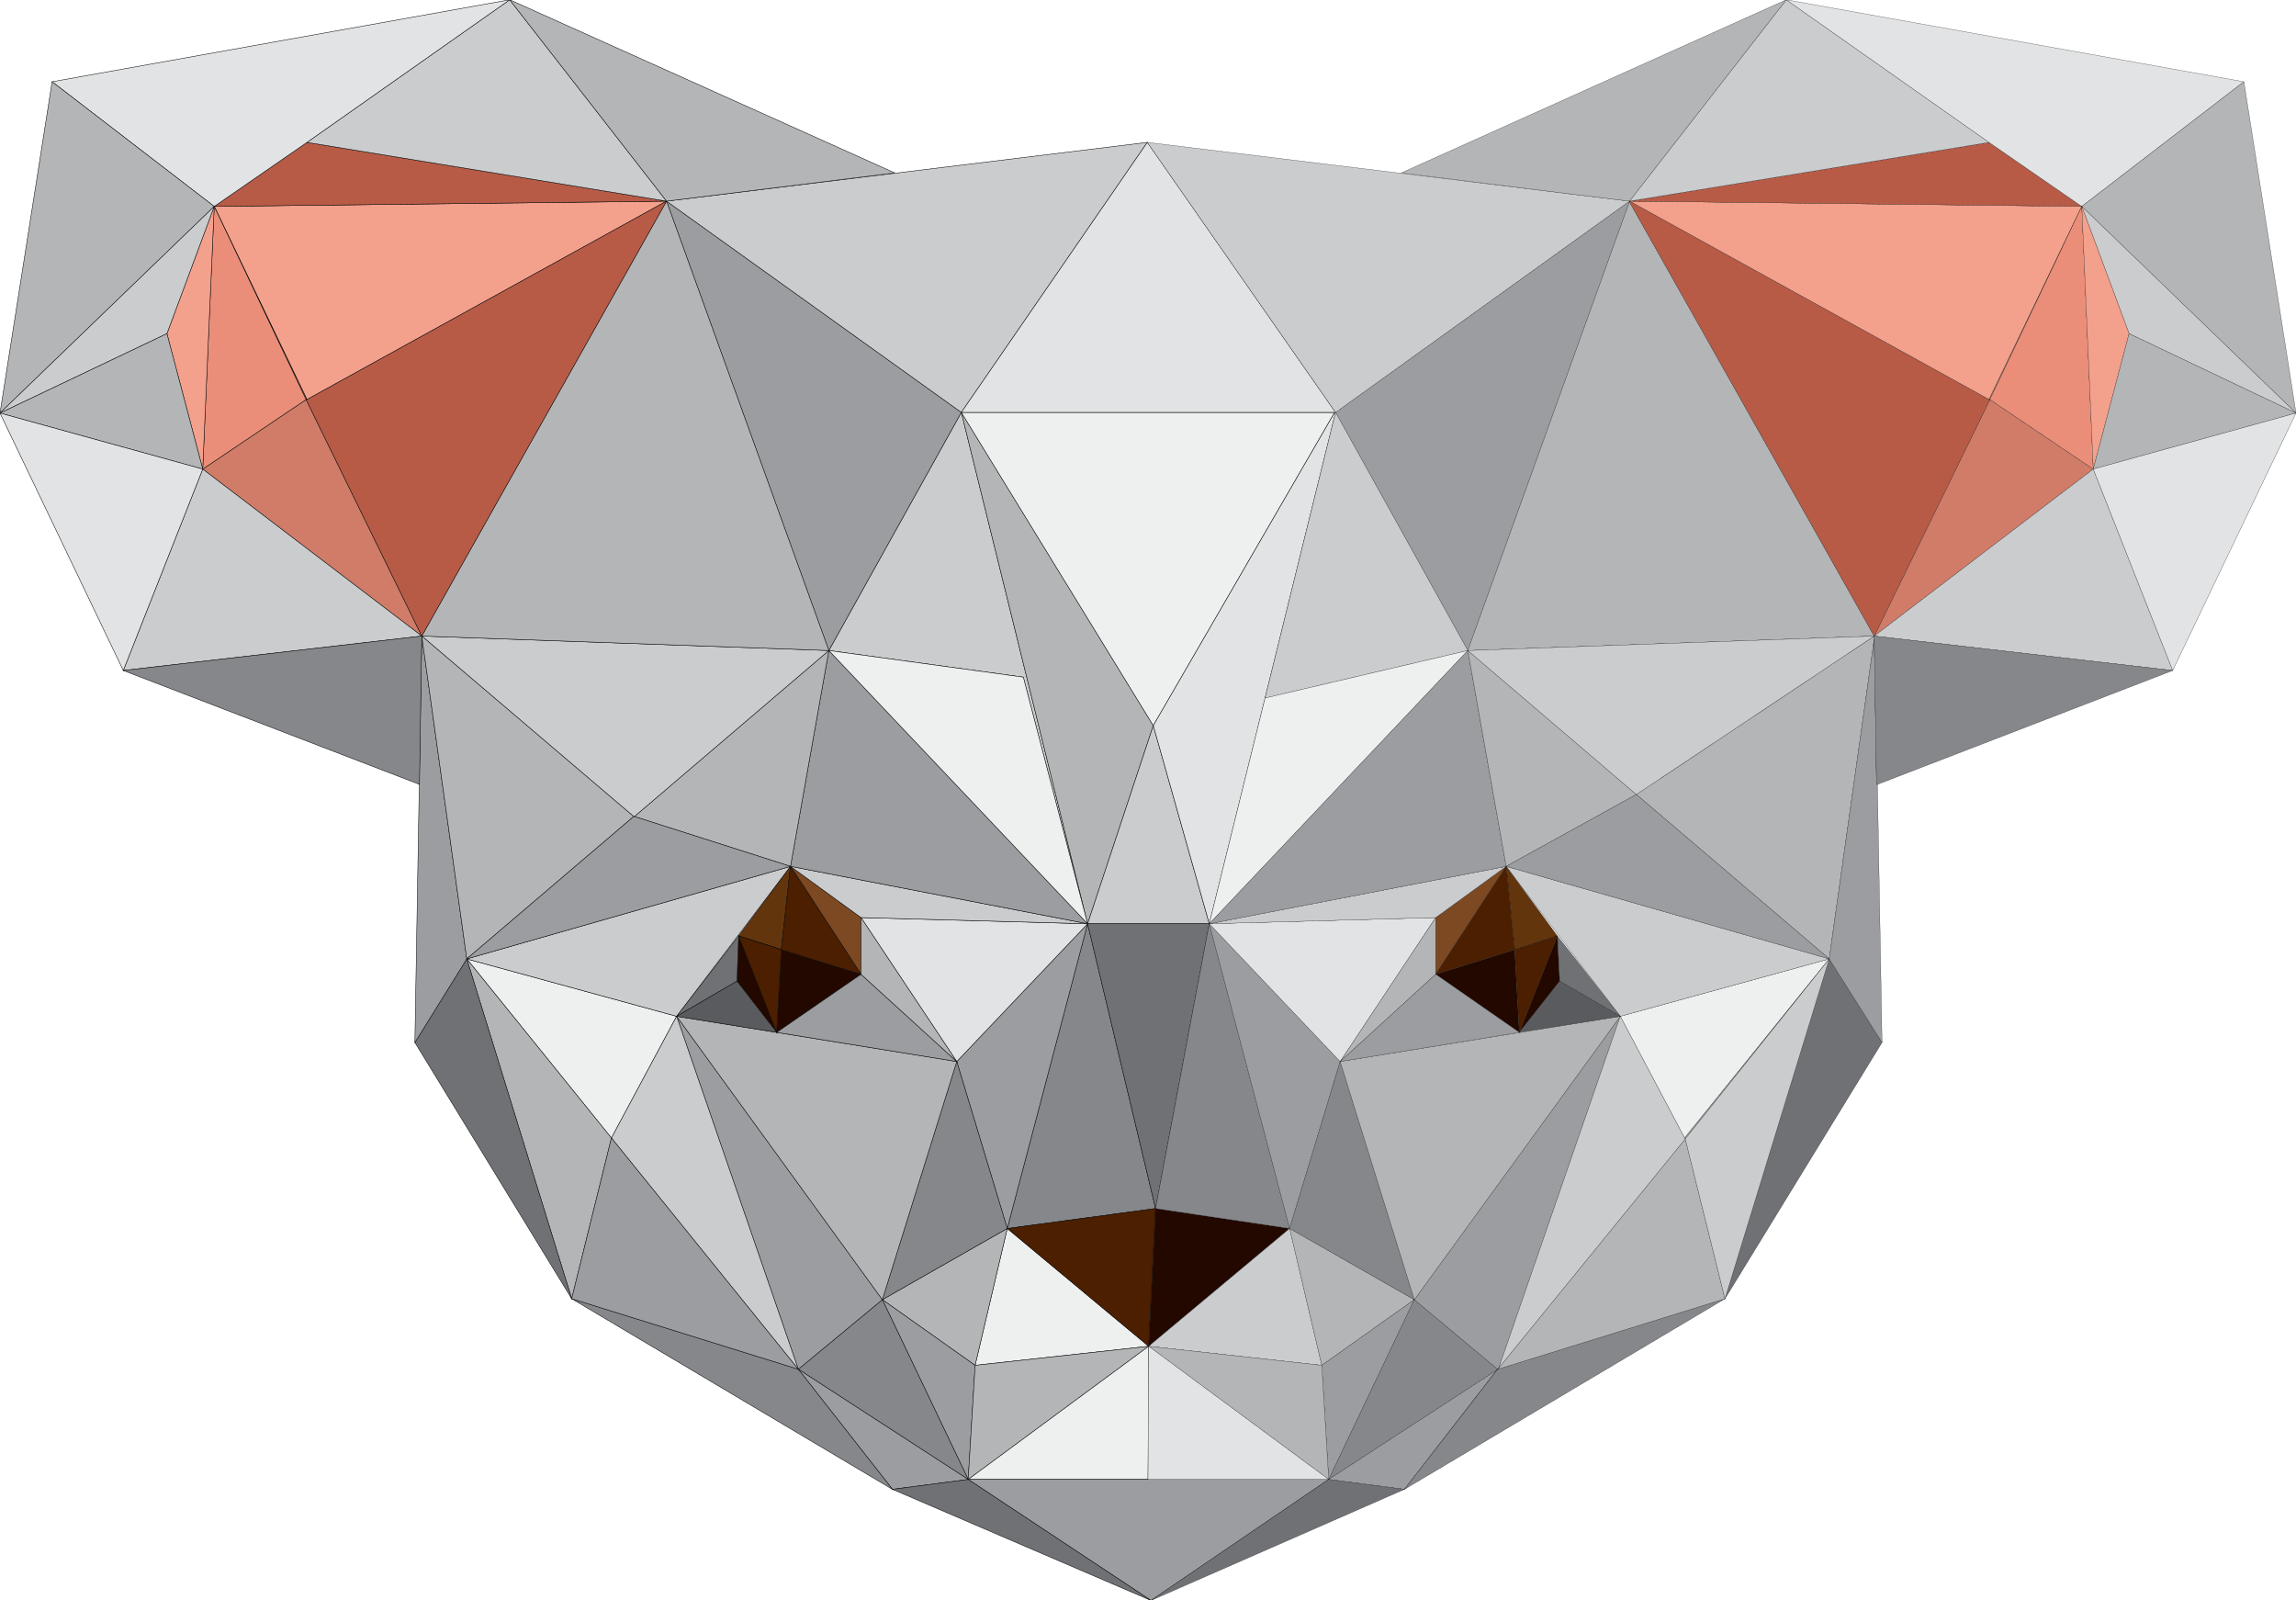 <?xml version="1.0" encoding="utf-8"?>
<!-- Generator: Adobe Illustrator 24.1.0, SVG Export Plug-In . SVG Version: 6.00 Build 0)  -->
<svg version="1.1" baseProfile="tiny" id="Layer_1" xmlns="http://www.w3.org/2000/svg" xmlns:xlink="http://www.w3.org/1999/xlink"
	 x="0px" y="0px" viewBox="0 0 1000 696.9" xml:space="preserve">
<g>
	<polygon fill="#EEEFEF" stroke="#000000" stroke-width="0.2" stroke-miterlimit="10" points="424.7,594.6 500.3,586.3 438.7,535 	
		"/>
	<polygon fill="#B3B5B7" stroke="#000000" stroke-width="0.2" stroke-miterlimit="10" points="384.3,566 424.7,594.6 438.7,535 	"/>
	<polygon fill="#9B9DA1" stroke="#000000" stroke-width="0.2" stroke-miterlimit="10" points="384.3,566 421.7,644.3 424.7,594.6 	
		"/>
	<polygon fill="#B3B5B7" stroke="#000000" stroke-width="0.2" stroke-miterlimit="10" points="424.7,594.6 421.7,644.3 500.3,586.3 
			"/>
	<polygon fill="#EEEFEF" stroke="#000000" stroke-width="0.2" stroke-miterlimit="10" points="421.7,644.3 500,644.3 500.3,586.3 	
		"/>
	<polygon fill="#85878A" stroke="#000000" stroke-width="0.2" stroke-miterlimit="10" points="347.7,596.3 421.7,644.3 384.3,566 	
		"/>
	<polygon fill="#9B9DA1" stroke="#000000" stroke-width="0.2" stroke-miterlimit="10" points="347.7,596.3 388.7,648.6 421.7,644.3 
			"/>
	<polygon fill="#85878A" stroke="#000000" stroke-width="0.2" stroke-miterlimit="10" points="503.3,526.3 473.7,402.3 438.7,535 	
		"/>
	<polygon fill="#9B9DA1" stroke="#000000" stroke-width="0.2" stroke-miterlimit="10" points="438.7,535 473.7,402.3 416.7,462.3 	
		"/>
	<polygon fill="#85878A" stroke="#000000" stroke-width="0.2" stroke-miterlimit="10" points="416.7,462.3 384.3,566 438.7,535 	"/>
	<polygon fill="#9B9DA1" stroke="#000000" stroke-width="0.2" stroke-miterlimit="10" points="294.7,442.6 347.7,596.3 384.3,566 	
		"/>
	<polygon fill="#B3B5B7" stroke="#000000" stroke-width="0.2" stroke-miterlimit="10" points="294.7,442.6 384.3,566 416.7,462.3 	
		"/>
	<polygon fill="#EEEFEF" stroke="#000000" stroke-width="0.2" stroke-miterlimit="10" points="203.3,417.6 266.3,495.6 266.3,495.6 
		294.7,442.6 	"/>
	<polygon fill="#B3B5B7" stroke="#000000" stroke-width="0.2" stroke-miterlimit="10" points="203.3,417.6 249,565.6 266.3,495.6 	
		"/>
	<polygon fill="#85878A" stroke="#000000" stroke-width="0.2" stroke-miterlimit="10" points="249,565.6 388.7,648.6 347.7,596.3 	
		"/>
	<polygon fill="#CACCCE" stroke="#000000" stroke-width="0.2" stroke-miterlimit="10" points="266.3,495.6 347.7,596.3 294.7,442.6 
			"/>
	<polygon fill="#CACCCE" stroke="#000000" stroke-width="0.2" stroke-miterlimit="10" points="344.3,377.3 203.3,417.6 294.7,442.6 
			"/>
	<polygon fill="#63350D" stroke="#000000" stroke-width="0.2" stroke-miterlimit="10" points="340.3,413.6 344.3,377.3 321.7,407.6 
			"/>
	<polygon fill="#230800" stroke="#000000" stroke-width="0.2" stroke-miterlimit="10" points="340.3,413.6 338.3,449.6 375,424.3 	
		"/>
	<path fill="#230800" stroke="#000000" stroke-width="0.2" stroke-miterlimit="10" d="M340.3,413.6l-18.7-6L340.3,413.6z"/>
	<polygon fill="#7C4923" stroke="#000000" stroke-width="0.2" stroke-miterlimit="10" points="375,399.6 344.3,377.3 375,424.3 	"/>
	<polygon fill="#230800" stroke="#000000" stroke-width="0.2" stroke-miterlimit="10" points="321,427.3 338.3,449.6 321.7,407.6 	
		"/>
	<polygon fill="#6F7175" stroke="#000000" stroke-width="0.2" stroke-miterlimit="10" points="321.7,407.6 294.7,442.6 321,427.3 	
		"/>
	<polygon fill="#5A5B5E" stroke="#000000" stroke-width="0.2" stroke-miterlimit="10" points="321,427.3 294.7,442.6 338.3,449.6 	
		"/>
	<polygon fill="#9B9DA1" stroke="#000000" stroke-width="0.2" stroke-miterlimit="10" points="338.3,449.6 416.7,462.3 375,424.3 	
		"/>
	<polygon fill="#E2E3E4" stroke="#000000" stroke-width="0.2" stroke-miterlimit="10" points="416.7,462.3 473.7,402.3 375,399.6 	
		"/>
	<polygon fill="#B3B5B7" stroke="#000000" stroke-width="0.2" stroke-miterlimit="10" points="375,424.3 416.7,462.3 375,399.6 	"/>
	<polygon fill="#4B1F00" stroke="#000000" stroke-width="0.2" stroke-miterlimit="10" points="340.3,413.6 375,424.3 344.3,377.3 	
		"/>
	<polygon fill="#4B1F00" stroke="#000000" stroke-width="0.2" stroke-miterlimit="10" points="321.7,407.6 338.3,449.6 340.3,413.6 
			"/>
	<polygon fill="#CACCCE" stroke="#000000" stroke-width="0.2" stroke-miterlimit="10" points="473.7,402.3 344.3,377.3 375,399.6 	
		"/>
	<polygon fill="#9B9DA1" stroke="#000000" stroke-width="0.2" stroke-miterlimit="10" points="473.7,402.3 361,283.3 344.3,377.3 	
		"/>
	<polygon fill="#B3B5B7" stroke="#000000" stroke-width="0.2" stroke-miterlimit="10" points="361,283.3 276.3,355.6 344.3,377.3 	
		"/>
	<polygon fill="#CACCCE" stroke="#000000" stroke-width="0.2" stroke-miterlimit="10" points="473.7,402.3 418.7,179.6 361,283.3 
		445.7,294.9 	"/>
	<polygon fill="#CACCCE" stroke="#000000" stroke-width="0.2" stroke-miterlimit="10" points="276.3,355.6 361,283.3 183.7,277 
		276,355.6 	"/>
	<polygon fill="#9B9DA1" stroke="#000000" stroke-width="0.2" stroke-miterlimit="10" points="418.7,179.6 290.3,87.6 361,283.3 	
		"/>
	<polygon fill="#B3B5B7" stroke="#000000" stroke-width="0.2" stroke-miterlimit="10" points="290.3,87.6 183.7,277 361,283.3 	"/>
	<polygon fill="#6F7175" stroke="#000000" stroke-width="0.2" stroke-miterlimit="10" points="180.7,454 249,565.6 203.3,417.6 	"/>
	<polygon fill="#9B9DA1" stroke="#000000" stroke-width="0.2" stroke-miterlimit="10" points="183.7,277 180.7,454 203.3,417.6 	"/>
	<polygon fill="#B3B5B7" stroke="#000000" stroke-width="0.2" stroke-miterlimit="10" points="502.3,316 418.7,179.6 473.7,402.3 	
		"/>
	<polygon fill="#4B1F00" stroke="#000000" stroke-width="0.2" stroke-miterlimit="10" points="438.7,535 500.3,586.3 503.3,526.3 	
		"/>
	<polygon fill="#CACCCE" stroke="#000000" stroke-width="0.2" stroke-miterlimit="10" points="526.7,402.3 502.3,316 473.7,402.3 	
		"/>
	<polygon fill="#6F7175" stroke="#000000" stroke-width="0.2" stroke-miterlimit="10" points="503.3,526.3 526.7,402.3 473.7,402.3 
			"/>
	<polygon fill="#9B9DA1" stroke="#000000" stroke-width="0.2" stroke-miterlimit="10" points="500,644.3 421.7,644.3 501.3,697 
		578.7,644.3 	"/>
	<polygon fill="#6F7175" stroke="#000000" stroke-width="0.2" stroke-miterlimit="10" points="388.7,648.6 501.3,697 421.7,644.3 	
		"/>
	<polygon fill="#9B9DA1" stroke="#000000" stroke-width="0.2" stroke-miterlimit="10" points="266.3,495.6 266.3,495.6 249,565.6 
		347.7,596.3 	"/>
	<polygon fill="#EEEFEF" stroke="#000000" stroke-width="0.2" stroke-miterlimit="10" points="581.3,179.6 418.7,179.6 502.3,316 	
		"/>
	<polygon fill="#CACCCE" stroke="#000000" stroke-width="0.2" stroke-miterlimit="10" points="499.7,62 290.3,87.6 418.7,179.6 	"/>
	<polygon fill="#E2E3E4" stroke="#000000" stroke-width="0.2" stroke-miterlimit="10" points="581.3,179.6 502.3,316 526.7,402.3 
		551,304 551,304 581.7,179.6 581.7,179.6 499.7,62 418.7,179.6 	"/>
	<polygon fill="#EEEFEF" stroke="#000000" stroke-width="0.2" stroke-miterlimit="10" points="445.7,294.9 361,283.3 473.7,402.3 	
		"/>
	<polygon fill="#B3B5B7" stroke="#000000" stroke-width="0.2" stroke-miterlimit="10" points="276,355.6 183.7,277 203.3,417.6 	"/>
	<polygon fill="#9B9DA1" stroke="#000000" stroke-width="0.2" stroke-miterlimit="10" points="276.3,355.6 276,355.6 203.3,417.6 
		344.3,377.3 	"/>
	<polygon fill="#F3A08C" stroke="#000000" stroke-width="0.2" stroke-miterlimit="10" points="133.7,174 290.3,87.6 93.3,89.9 	"/>
	<polygon fill="#D07C68" stroke="#000000" stroke-width="0.2" stroke-miterlimit="10" points="88.3,204.3 183.7,277 133.3,174 	"/>
	<polygon fill="#D07C68" stroke="#000000" stroke-width="0.2" stroke-miterlimit="10" points="133.3,174 133.7,174 93.3,89.9 	"/>
	<polygon fill="#B75B47" stroke="#000000" stroke-width="0.2" stroke-miterlimit="10" points="133.7,174 133.3,174 183.7,277 
		290.3,87.6 	"/>
	<polygon fill="#EA8E79" stroke="#000000" stroke-width="0.2" stroke-miterlimit="10" points="88.3,204.3 133.3,174 93.3,89.9 	"/>
	<polygon fill="#B75B47" stroke="#000000" stroke-width="0.2" stroke-miterlimit="10" points="93.3,89.9 290.3,87.6 133.7,62 	"/>
	<polygon fill="#F3A08C" stroke="#000000" stroke-width="0.2" stroke-miterlimit="10" points="72.7,145.3 88.3,204.3 93.3,89.9 	"/>
	<polygon fill="#CACCCE" stroke="#000000" stroke-width="0.2" stroke-miterlimit="10" points="290.3,87.6 222,-0.1 133.7,62 	"/>
	<polygon fill="#E2E3E4" stroke="#000000" stroke-width="0.2" stroke-miterlimit="10" points="133.7,62 222,-0.1 22.7,35.6 
		93.3,89.9 	"/>
	<polygon fill="#B3B5B7" stroke="#000000" stroke-width="0.2" stroke-miterlimit="10" points="22.7,35.6 0,179.9 93.3,89.9 	"/>
	<polygon fill="#CACCCE" stroke="#000000" stroke-width="0.2" stroke-miterlimit="10" points="93.3,89.9 0,179.9 72.7,145.3 	"/>
	<polygon fill="#B3B5B7" stroke="#000000" stroke-width="0.2" stroke-miterlimit="10" points="72.7,145.3 0,179.9 88.3,204.3 	"/>
	<polygon fill="#CACCCE" stroke="#000000" stroke-width="0.2" stroke-miterlimit="10" points="53.7,292 183.7,277 88.3,204.3 	"/>
	<polygon fill="#E2E3E4" stroke="#000000" stroke-width="0.2" stroke-miterlimit="10" points="0,179.9 53.7,292 88.3,204.3 	"/>
	<polygon fill="#85878A" stroke="#000000" stroke-width="0.2" stroke-miterlimit="10" points="182.7,341.6 183.7,277 53.7,292 	"/>
	<polygon fill="#B3B5B7" stroke="#000000" stroke-width="0.2" stroke-miterlimit="10" points="389.7,75.3 222,-0.1 290.3,87.6 	"/>
</g>
<g>
	<polygon fill="#230800" stroke="#000000" stroke-width="0.1" stroke-miterlimit="10" points="503.3,526.3 500.3,586.3 561.7,535 	
		"/>
	<polygon fill="#CACCCE" stroke="#000000" stroke-width="0.1" stroke-miterlimit="10" points="500.3,586.3 575.7,594.6 561.7,535 	
		"/>
	<polygon fill="#B3B5B7" stroke="#000000" stroke-width="0.1" stroke-miterlimit="10" points="575.7,594.6 616,566 561.7,535 	"/>
	<polygon fill="#9B9DA1" stroke="#000000" stroke-width="0.1" stroke-miterlimit="10" points="575.7,594.6 578.7,644.3 616,566 	"/>
	<polygon fill="#B3B5B7" stroke="#000000" stroke-width="0.1" stroke-miterlimit="10" points="500.3,586.3 578.7,644.3 575.7,594.6 
			"/>
	<polygon fill="#E2E3E4" stroke="#000000" stroke-width="0.1" stroke-miterlimit="10" points="500,644.3 578.7,644.3 500.3,586.3 	
		"/>
	<polygon fill="#85878A" stroke="#000000" stroke-width="0.1" stroke-miterlimit="10" points="578.7,644.3 652,596.6 652.3,596.3 
		616,566 	"/>
	<polygon fill="#9B9DA1" stroke="#000000" stroke-width="0.1" stroke-miterlimit="10" points="578.7,644.3 611.7,648.6 652,596.6 	
		"/>
	<polygon fill="#85878A" stroke="#000000" stroke-width="0.1" stroke-miterlimit="10" points="561.7,535 526.7,402.3 503.3,526.3 	
		"/>
	<polygon fill="#9B9DA1" stroke="#000000" stroke-width="0.1" stroke-miterlimit="10" points="583.7,462.3 526.7,402.3 561.7,535 	
		"/>
	<polygon fill="#85878A" stroke="#000000" stroke-width="0.1" stroke-miterlimit="10" points="561.7,535 616,566 583.7,462.3 	"/>
	<polygon fill="#B3B5B7" stroke="#000000" stroke-width="0.1" stroke-miterlimit="10" points="652.7,596 652.3,596.3 652,596.6 
		611.7,648.6 652.3,596.3 	"/>
	<polygon fill="#85878A" stroke="#000000" stroke-width="0.1" stroke-miterlimit="10" points="611.7,648.6 751.3,565.6 652.3,596.3 
			"/>
	<polygon fill="#E2E3E4" stroke="#000000" stroke-width="0.1" stroke-miterlimit="10" points="625.3,399.6 526.7,402.3 583.7,462.3 
			"/>
	<polygon fill="#B3B5B7" stroke="#000000" stroke-width="0.1" stroke-miterlimit="10" points="625.3,399.6 583.7,462.3 625.3,424.3 
			"/>
	<polygon fill="#9B9DA1" stroke="#000000" stroke-width="0.1" stroke-miterlimit="10" points="709.7,87.6 581.7,179.6 639.3,283.3 
		709.7,87.9 	"/>
	<polygon fill="#6F7175" stroke="#000000" stroke-width="0.1" stroke-miterlimit="10" points="501.3,697 611.7,648.6 578.7,644.3 	
		"/>
	<polygon fill="#CACCCE" stroke="#000000" stroke-width="0.1" stroke-miterlimit="10" points="581.7,179.6 551,304 639.3,283.3 
		581.7,179.6 709.7,87.6 709.7,87.6 685,84.6 499.7,62 	"/>
	<polygon fill="#EEEFEF" stroke="#000000" stroke-width="0.1" stroke-miterlimit="10" points="551,304 551,304 526.7,402.3 
		639.3,283.3 	"/>
	<polygon fill="#F3A08C" stroke="#000000" stroke-width="0.1" stroke-miterlimit="10" points="906.7,89.9 709.7,87.6 866.3,174 	"/>
	<polygon fill="#D07C68" stroke="#000000" stroke-width="0.1" stroke-miterlimit="10" points="866.7,174 906.7,89.9 866.3,174 	"/>
	<polygon fill="#B75B47" stroke="#000000" stroke-width="0.1" stroke-miterlimit="10" points="866.3,62 709.7,87.6 906.7,89.9 	"/>
	<polygon fill="#CACCCE" stroke="#000000" stroke-width="0.1" stroke-miterlimit="10" points="866.3,62 778,-0.1 709.7,87.6 	"/>
	<polygon fill="#E2E3E4" stroke="#000000" stroke-width="0.1" stroke-miterlimit="10" points="906.7,89.9 977.3,35.6 778,-0.1 
		866.3,62 	"/>
	<polygon fill="#B3B5B7" stroke="#000000" stroke-width="0.1" stroke-miterlimit="10" points="1000,179.9 977.3,35.6 906.7,89.9 	
		"/>
	<polygon fill="#CACCCE" stroke="#000000" stroke-width="0.1" stroke-miterlimit="10" points="927.3,145.3 1000,179.9 906.7,89.9 	
		"/>
	<polygon fill="#9B9DA1" stroke="#000000" stroke-width="0.1" stroke-miterlimit="10" points="616,566 652.3,596.3 652.7,596 
		705.7,442.6 	"/>
	<polygon fill="#B3B5B7" stroke="#000000" stroke-width="0.1" stroke-miterlimit="10" points="616,566 705.7,442.6 583.7,462.3 	"/>
	<polygon fill="#EEEFEF" stroke="#000000" stroke-width="0.1" stroke-miterlimit="10" points="733.7,495.6 796.7,417.6 705.7,442.6 
			"/>
	<polygon fill="#B3B5B7" stroke="#000000" stroke-width="0.1" stroke-miterlimit="10" points="734,496 796.7,417.6 733.7,495.6 	"/>
	<polygon fill="#B3B5B7" stroke="#000000" stroke-width="0.1" stroke-miterlimit="10" points="652.3,596.3 751.3,565.6 734,496 	"/>
	<polygon fill="#CACCCE" stroke="#000000" stroke-width="0.1" stroke-miterlimit="10" points="705.7,442.6 652.7,596 652.3,596.3 
		734,496 733.7,495.6 	"/>
	<polygon fill="#CACCCE" stroke="#000000" stroke-width="0.1" stroke-miterlimit="10" points="705.7,442.6 796.7,417.6 656,377.3 	
		"/>
	<polygon fill="#63350D" stroke="#000000" stroke-width="0.1" stroke-miterlimit="10" points="678.3,407.6 656,377.3 659.7,413.6 	
		"/>
	<polygon fill="#230800" stroke="#000000" stroke-width="0.1" stroke-miterlimit="10" points="659.7,413.6 625.3,424.3 661.7,449.6 
			"/>
	<polygon fill="#230800" stroke="#000000" stroke-width="0.1" stroke-miterlimit="10" points="659.7,413.6 659.7,413.6 678.3,407.6 
			"/>
	<polygon fill="#7C4923" stroke="#000000" stroke-width="0.1" stroke-miterlimit="10" points="625.3,424.3 656,377.3 625.3,399.6 	
		"/>
	<polygon fill="#230800" stroke="#000000" stroke-width="0.1" stroke-miterlimit="10" points="679.3,427.3 678.3,407.6 661.7,449.6 
			"/>
	<polygon fill="#6F7175" stroke="#000000" stroke-width="0.1" stroke-miterlimit="10" points="679.3,427.3 705.7,442.6 678.3,407.6 
			"/>
	<polygon fill="#5A5B5E" stroke="#000000" stroke-width="0.1" stroke-miterlimit="10" points="661.7,449.6 705.7,442.6 679.3,427.3 
			"/>
	<polygon fill="#9B9DA1" stroke="#000000" stroke-width="0.1" stroke-miterlimit="10" points="625.3,424.3 583.7,462.3 661.7,449.6 
			"/>
	<polygon fill="#4B1F00" stroke="#000000" stroke-width="0.1" stroke-miterlimit="10" points="659.7,413.6 659.7,413.6 656,377.3 
		625.3,424.3 	"/>
	<polygon fill="#4B1F00" stroke="#000000" stroke-width="0.1" stroke-miterlimit="10" points="678.3,407.6 659.7,413.6 661.7,449.6 
			"/>
	<polygon fill="#CACCCE" stroke="#000000" stroke-width="0.1" stroke-miterlimit="10" points="656,377.3 526.7,402.3 625.3,399.6 	
		"/>
	<polygon fill="#9B9DA1" stroke="#000000" stroke-width="0.1" stroke-miterlimit="10" points="639.3,283.3 526.7,402.3 656,377.3 	
		"/>
	<polygon fill="#6F7175" stroke="#000000" stroke-width="0.1" stroke-miterlimit="10" points="751.3,565.6 819.7,454 796.7,417.6 	
		"/>
	<polygon fill="#CACCCE" stroke="#000000" stroke-width="0.1" stroke-miterlimit="10" points="734,496 751.3,565.6 796.7,417.6 	"/>
	<g>
		<polygon fill="#B3B5B7" stroke="#000000" stroke-width="0.1" stroke-miterlimit="10" points="639.3,283.3 816.3,277 816.3,277 
			709.7,87.9 		"/>
		<polygon fill="#D07C68" stroke="#000000" stroke-width="0.1" stroke-miterlimit="10" points="866.7,174 816.3,277 911.7,204.3 		
			"/>
		<polygon fill="#B75B47" stroke="#000000" stroke-width="0.1" stroke-miterlimit="10" points="866.3,174 709.7,87.6 709.7,87.6 
			709.7,87.9 816.3,277 866.7,174 		"/>
		<polygon fill="#EA8E79" stroke="#000000" stroke-width="0.1" stroke-miterlimit="10" points="911.7,204.3 906.7,89.9 866.7,174 		
			"/>
		<polygon fill="#F3A08C" stroke="#000000" stroke-width="0.1" stroke-miterlimit="10" points="927.3,145.3 906.7,89.9 911.7,204.3 
					"/>
		<polygon fill="#B3B5B7" stroke="#000000" stroke-width="0.1" stroke-miterlimit="10" points="911.7,204.3 1000,179.9 927.3,145.3 
					"/>
		<polygon fill="#CACCCE" stroke="#000000" stroke-width="0.1" stroke-miterlimit="10" points="816.3,277 946.3,292 911.7,204.3 		
			"/>
		<polygon fill="#E2E3E4" stroke="#000000" stroke-width="0.1" stroke-miterlimit="10" points="946.3,292 1000,179.9 911.7,204.3 		
			"/>
		<polygon fill="#B3B5B7" stroke="#000000" stroke-width="0.1" stroke-miterlimit="10" points="639.3,283.3 656,377.3 712.7,346 
			796.7,417.6 816.3,278.3 816.3,277 712.7,346 		"/>
		<polygon fill="#CACCCE" stroke="#000000" stroke-width="0.1" stroke-miterlimit="10" points="712.7,346 816.3,277 816.3,277 
			639.3,283.3 		"/>
		<polygon fill="#9B9DA1" stroke="#000000" stroke-width="0.1" stroke-miterlimit="10" points="816.3,278.3 796.7,417.6 819.7,454 
			817.7,341.6 817.3,341.6 		"/>
		<polygon fill="#9B9DA1" stroke="#000000" stroke-width="0.1" stroke-miterlimit="10" points="656,377.3 796.7,417.6 712.7,346 		
			"/>
		<polygon fill="#85878A" stroke="#000000" stroke-width="0.1" stroke-miterlimit="10" points="816.3,277 816.3,277 816.3,277 
			816.3,278.3 817.3,341.6 817.7,341.6 946.3,292 		"/>
	</g>
	<polygon fill="#B3B5B7" stroke="#000000" stroke-width="0.1" stroke-miterlimit="10" points="778,-0.1 610.3,75.3 685,84.6 
		709.7,87.6 	"/>
</g>
</svg>
